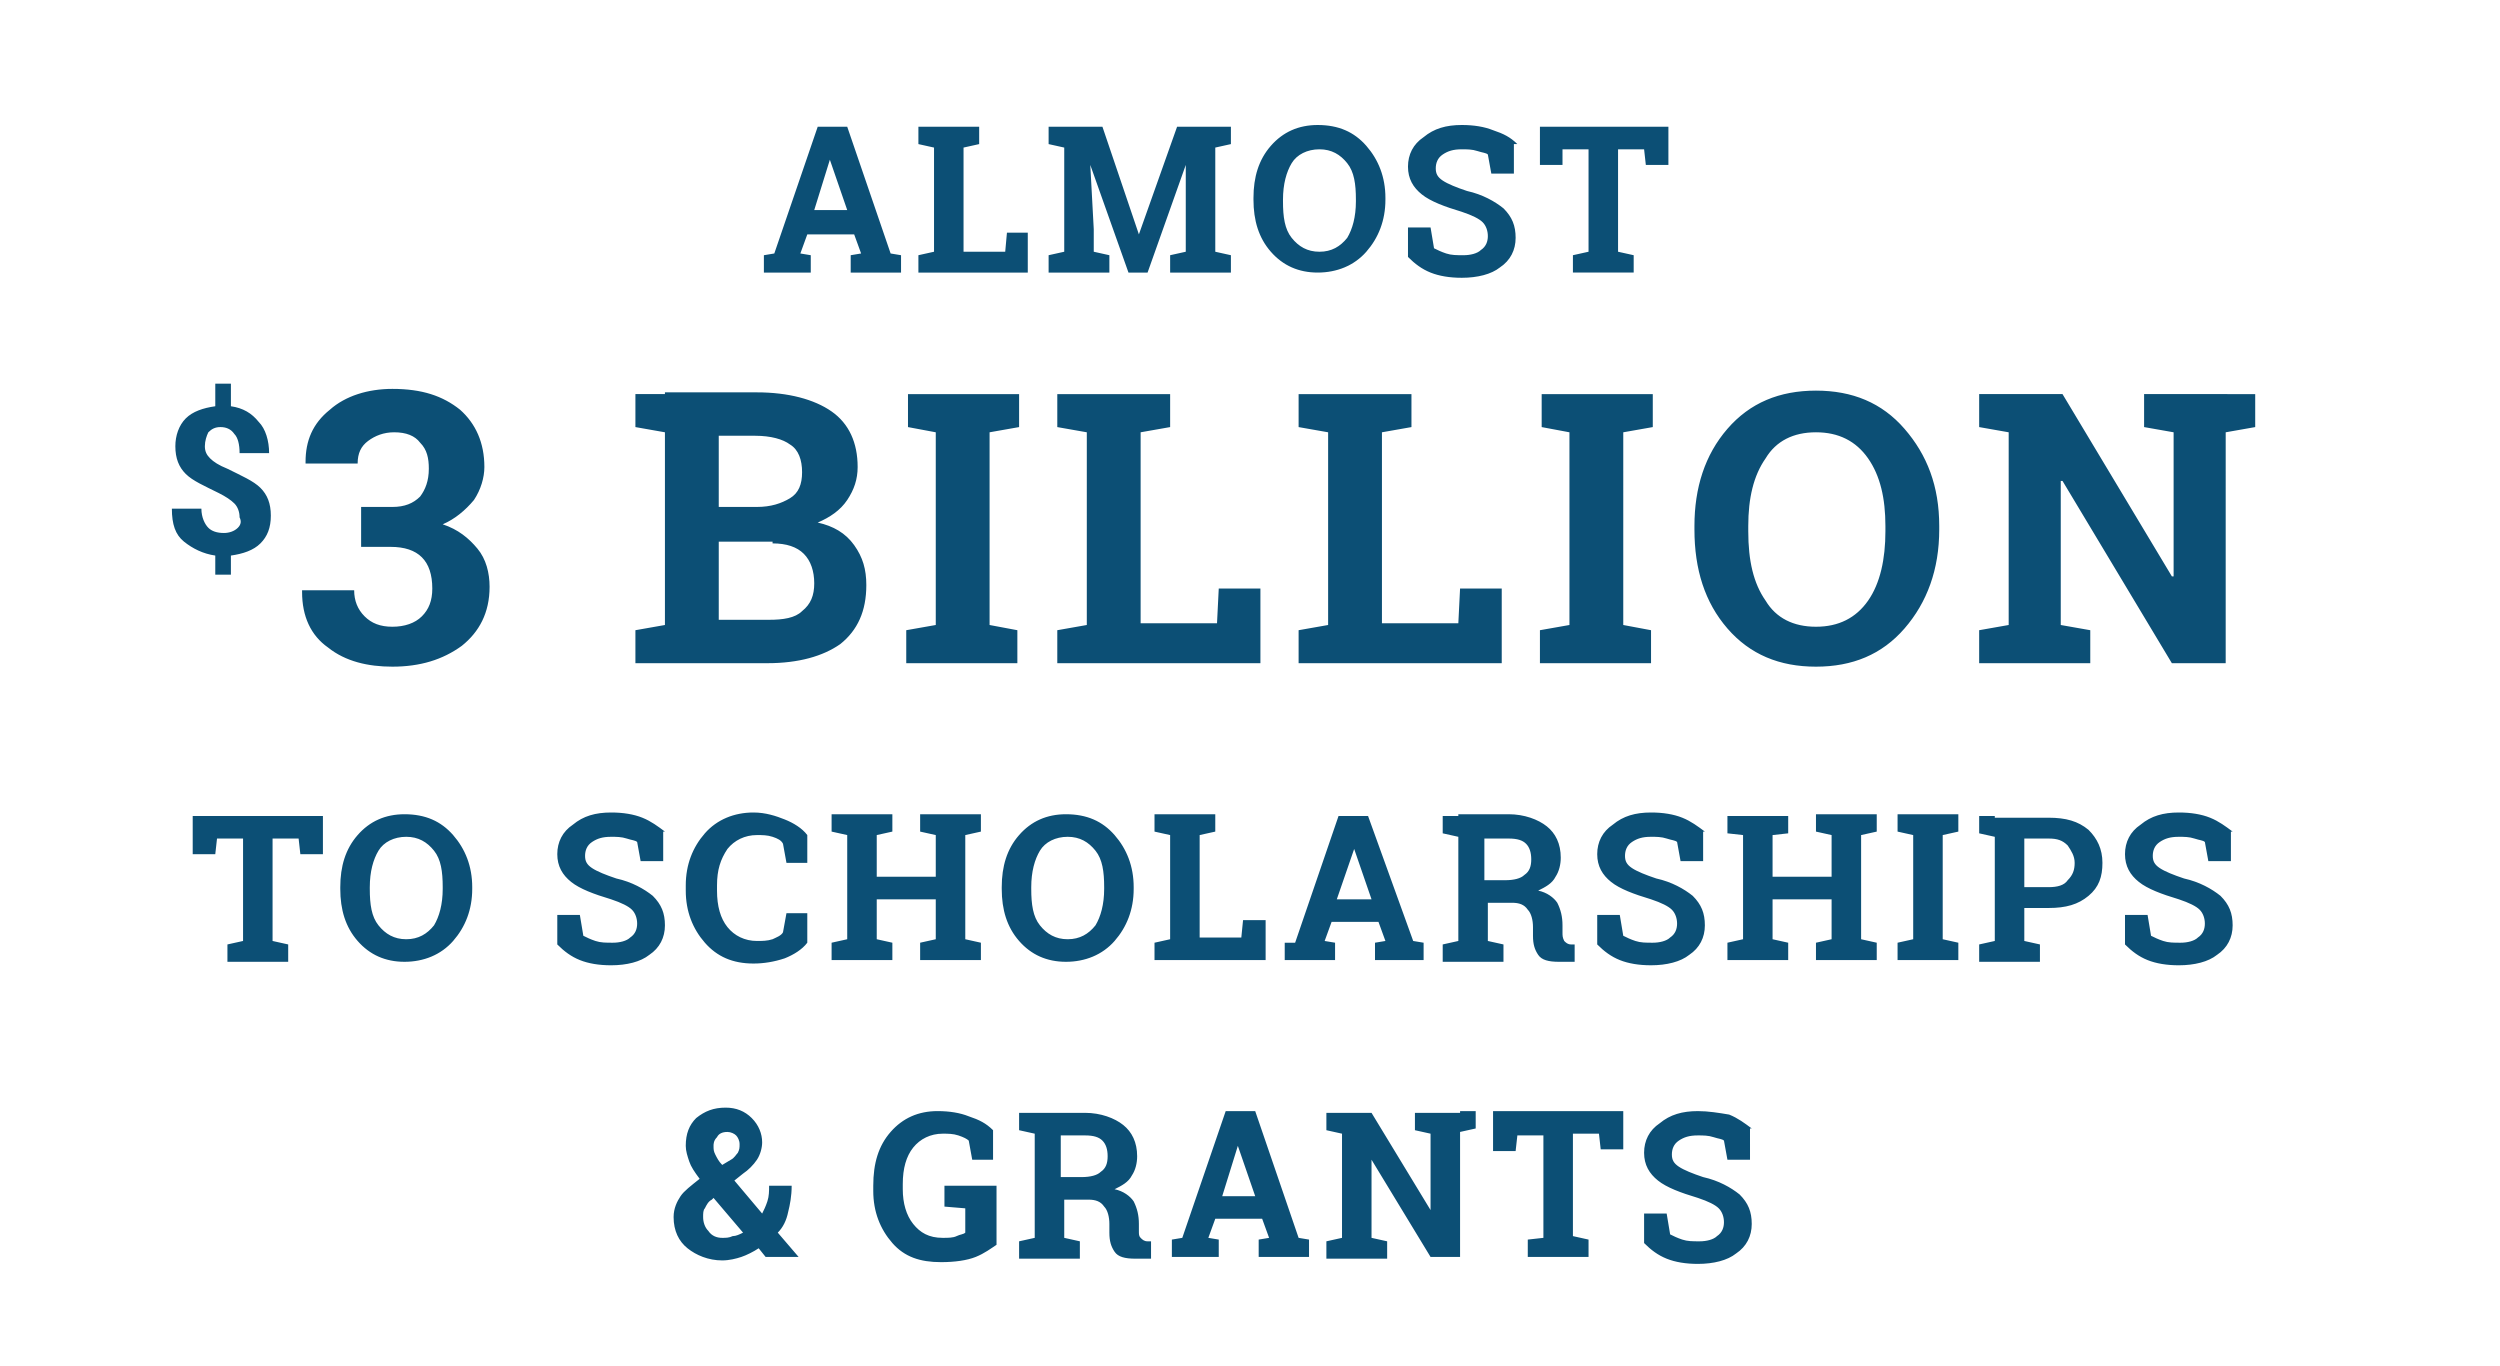 <svg xmlns="http://www.w3.org/2000/svg" viewBox="0 0 144 78.7">
    <style>
        .st0{fill:#0c4f75}
    </style>
    <path d="M43.8 15.7h2.9v-1l-.6-.1.4-1.1h2.7l.4 1.1-.6.1v1h2.9v-1l-.6-.1-2.5-7.3h-1.7l-2.5 7.3-.6.1v1zm4-6.5l1 2.9h-1.9l.9-2.9zM59.2 15.7v-2.3H58l-.1 1.1h-2.4v-6l.9-.2v-1h-3.5v1l.9.2v6l-.9.2v1h6.3zM68.3 13.2v1.3l-.9.2v1h3.5v-1l-.9-.2v-6l.9-.2v-1h-3.1l-2.2 6.2-2.1-6.2h-3.1v1l.9.2v6l-.9.2v1h3.5v-1l-.9-.2v-1.3l-.2-3.7 2.2 6.2h1.1l2.2-6.2v3.7zM79.8 11.4c0-1.2-.4-2.2-1.1-3-.7-.8-1.6-1.2-2.8-1.2-1.1 0-2 .4-2.7 1.2-.7.8-1 1.8-1 3v.1c0 1.2.3 2.2 1 3 .7.8 1.6 1.2 2.7 1.2s2.1-.4 2.8-1.2c.7-.8 1.1-1.8 1.1-3v-.1zm-1.7.2c0 .9-.2 1.6-.5 2.1-.4.5-.9.8-1.6.8-.7 0-1.2-.3-1.6-.8s-.5-1.2-.5-2.1v-.1c0-.9.2-1.6.5-2.1s.9-.8 1.6-.8c.7 0 1.2.3 1.6.8.4.5.5 1.2.5 2.1v.1zM87.4 8.3c-.4-.4-.8-.6-1.4-.8-.5-.2-1.1-.3-1.8-.3-.9 0-1.6.2-2.2.7-.6.4-.9 1-.9 1.7s.3 1.2.8 1.6c.5.4 1.3.7 2.3 1 .6.2 1 .4 1.2.6.2.2.3.5.3.8 0 .3-.1.6-.4.8-.2.2-.6.3-1 .3s-.7 0-1-.1c-.3-.1-.5-.2-.7-.3l-.2-1.2h-1.3v1.7c.4.4.8.7 1.3.9.5.2 1.1.3 1.8.3.9 0 1.7-.2 2.2-.6.6-.4.9-1 .9-1.7s-.2-1.2-.7-1.7c-.5-.4-1.2-.8-2.1-1-.6-.2-1.1-.4-1.4-.6-.3-.2-.4-.4-.4-.7 0-.3.1-.6.4-.8.3-.2.6-.3 1.1-.3.3 0 .6 0 .9.1.3.1.5.1.6.2l.2 1.1h1.3V8.3zM88.7 7.3v2.2H90v-.9h1.5v5.9l-.9.2v1h3.5v-1l-.9-.2V8.6h1.5l.1.9h1.3V7.3h-7.4zM13.7 30.4c-.2.2-.5.3-.8.3-.4 0-.7-.1-.9-.3-.2-.2-.4-.6-.4-1.1H9.9c0 .9.2 1.5.7 1.9.5.4 1.1.7 1.8.8v1.1h.9V32c.7-.1 1.3-.3 1.7-.7.4-.4.6-.9.6-1.6 0-.7-.2-1.2-.6-1.6-.4-.4-1.1-.7-1.9-1.1-.5-.2-.8-.4-1-.6-.2-.2-.3-.4-.3-.7 0-.3.1-.6.2-.8.2-.2.4-.3.7-.3.3 0 .6.1.8.4.2.2.3.6.3 1.1h1.7c0-.7-.2-1.4-.6-1.8-.4-.5-.9-.8-1.6-.9v-1.3h-.9v1.3c-.7.1-1.3.3-1.7.7-.4.4-.6 1-.6 1.6 0 .7.2 1.2.6 1.6.4.4 1.1.7 1.9 1.1.4.2.7.4.9.6.2.2.3.5.3.8.1.2.1.4-.1.6zM20.7 31.5h1.8c.8 0 1.4.2 1.8.6.4.4.6 1 .6 1.8 0 .7-.2 1.2-.6 1.6-.4.4-1 .6-1.7.6s-1.2-.2-1.6-.6c-.4-.4-.6-.9-.6-1.5h-3v.1c0 1.4.5 2.5 1.5 3.2 1 .8 2.3 1.1 3.7 1.1 1.6 0 2.9-.4 4-1.2 1-.8 1.6-1.9 1.6-3.4 0-.8-.2-1.6-.7-2.2-.5-.6-1.1-1.1-2-1.4.7-.3 1.3-.8 1.8-1.4.4-.6.6-1.3.6-1.9 0-1.4-.5-2.5-1.4-3.3-1-.8-2.2-1.2-3.9-1.2-1.4 0-2.7.4-3.6 1.2-1 .8-1.4 1.8-1.4 3v.1h3c0-.6.2-1 .6-1.3.4-.3.9-.5 1.5-.5.7 0 1.2.2 1.5.6.4.4.5.9.5 1.5 0 .7-.2 1.2-.5 1.6-.4.4-.9.6-1.6.6h-1.8v2.3zM38.3 22.7h-1.7v1.9l1.7.3V36l-1.7.3v1.9h7.6c1.8 0 3.2-.4 4.2-1.1 1-.8 1.5-1.9 1.5-3.4 0-.9-.2-1.6-.7-2.3-.5-.7-1.2-1.1-2.1-1.3.7-.3 1.3-.7 1.7-1.3s.6-1.2.6-1.9c0-1.4-.5-2.5-1.5-3.2-1-.7-2.5-1.1-4.3-1.1h-5.3zm6.2 8.6c.8 0 1.4.2 1.8.6.4.4.6 1 .6 1.7s-.2 1.2-.7 1.6c-.4.4-1.1.5-1.9.5h-2.9v-4.5h3.1zm-3.1-6.2h2.1c.9 0 1.6.2 2 .5.5.3.7.9.7 1.6 0 .7-.2 1.2-.7 1.5s-1.1.5-1.9.5h-2.2v-4.1zM53.9 24.9V36l-1.7.3v1.9h6.4v-1.9L57 36V24.9l1.7-.3v-1.9h-6.4v1.9l1.6.3zM72.6 38.2v-4.3h-2.4l-.1 2h-4.4v-11l1.7-.3v-1.9h-6.5v1.9l1.7.3V36l-1.7.3v1.9h11.7zM86.5 38.2v-4.3h-2.4l-.1 2h-4.4v-11l1.7-.3v-1.9h-6.5v1.9l1.7.3V36l-1.7.3v1.9h11.7zM90.4 24.9V36l-1.7.3v1.9h6.4v-1.9l-1.6-.3V24.9l1.7-.3v-1.9h-6.4v1.9l1.6.3zM111.7 30.3c0-2.3-.7-4.1-2-5.6s-3-2.2-5.1-2.2c-2.1 0-3.8.7-5.1 2.2-1.3 1.5-1.9 3.4-1.9 5.6v.2c0 2.3.6 4.2 1.9 5.7 1.3 1.5 3 2.2 5.1 2.2 2.1 0 3.8-.7 5.1-2.2 1.3-1.5 2-3.4 2-5.7v-.2zm-3.1.3c0 1.6-.3 3-1 4s-1.7 1.5-3 1.5-2.3-.5-2.9-1.5c-.7-1-1-2.3-1-4v-.3c0-1.6.3-2.9 1-3.9.6-1 1.6-1.5 2.9-1.5 1.3 0 2.3.5 3 1.5.7 1 1 2.3 1 3.9v.3zM128.3 22.7h-4.8v1.9l1.7.3v8.3h-.1l-6.3-10.5H114v1.9l1.7.3V36l-1.7.3v1.9h6.4v-1.9l-1.7-.3v-8.3h.1l6.3 10.5h3.1V24.9l1.7-.3v-1.9h-1.6zM11.1 47v2.2h1.3l.1-.9H14v5.9l-.9.2v1h3.5v-1l-.9-.2v-5.9h1.5l.1.9h1.3V47h-7.5zM27.2 51.1c0-1.2-.4-2.2-1.1-3-.7-.8-1.6-1.2-2.8-1.2-1.1 0-2 .4-2.7 1.2-.7.8-1 1.8-1 3v.1c0 1.2.3 2.2 1 3 .7.8 1.6 1.2 2.7 1.2s2.1-.4 2.8-1.2c.7-.8 1.1-1.8 1.1-3v-.1zm-1.7.1c0 .9-.2 1.6-.5 2.1-.4.5-.9.8-1.6.8-.7 0-1.2-.3-1.6-.8-.4-.5-.5-1.2-.5-2.1v-.1c0-.9.2-1.6.5-2.1s.9-.8 1.6-.8c.7 0 1.2.3 1.6.8.4.5.5 1.2.5 2.1v.1zM38.3 47.9c-.4-.3-.8-.6-1.3-.8-.5-.2-1.1-.3-1.8-.3-.9 0-1.6.2-2.2.7-.6.4-.9 1-.9 1.7s.3 1.2.8 1.6c.5.4 1.3.7 2.3 1 .6.2 1 .4 1.2.6.2.2.3.5.3.8 0 .3-.1.6-.4.8-.2.2-.6.3-1 .3s-.7 0-1-.1c-.3-.1-.5-.2-.7-.3l-.2-1.2h-1.3v1.7c.4.4.8.7 1.3.9.5.2 1.1.3 1.8.3.9 0 1.7-.2 2.2-.6.6-.4.9-1 .9-1.7s-.2-1.2-.7-1.7c-.5-.4-1.2-.8-2.1-1-.6-.2-1.1-.4-1.4-.6-.3-.2-.4-.4-.4-.7 0-.3.1-.6.4-.8.3-.2.6-.3 1.1-.3.3 0 .6 0 .9.1s.5.1.6.2l.2 1.1h1.3v-1.7zM46.5 48.1c-.3-.4-.8-.7-1.3-.9-.5-.2-1.1-.4-1.8-.4-1.1 0-2.1.4-2.8 1.2-.7.8-1.1 1.8-1.1 3v.3c0 1.2.4 2.2 1.1 3 .7.8 1.6 1.2 2.8 1.2.6 0 1.2-.1 1.8-.3.5-.2 1-.5 1.3-.9v-1.7h-1.2l-.2 1.1c-.1.2-.4.3-.6.4-.3.1-.6.1-.9.1-.7 0-1.3-.3-1.7-.8-.4-.5-.6-1.2-.6-2.1V51c0-.9.2-1.5.6-2.1.4-.5 1-.8 1.7-.8.3 0 .6 0 .9.1.3.1.5.2.6.4l.2 1.1h1.2v-1.6zM48.8 48.1v6l-.9.2v1h3.5v-1l-.9-.2v-2.3h3.4v2.3l-.9.2v1h3.5v-1l-.9-.2v-6l.9-.2v-1H53v1l.9.2v2.4h-3.4v-2.4l.9-.2v-1h-3.5v1l.9.2zM65.3 51.1c0-1.2-.4-2.2-1.1-3-.7-.8-1.6-1.2-2.8-1.2-1.1 0-2 .4-2.7 1.2-.7.8-1 1.8-1 3v.1c0 1.2.3 2.2 1 3 .7.8 1.6 1.2 2.7 1.2s2.1-.4 2.8-1.2c.7-.8 1.1-1.8 1.1-3v-.1zm-1.7.1c0 .9-.2 1.6-.5 2.1-.4.5-.9.8-1.6.8-.7 0-1.2-.3-1.6-.8-.4-.5-.5-1.2-.5-2.1v-.1c0-.9.2-1.6.5-2.1s.9-.8 1.6-.8c.7 0 1.2.3 1.6.8.4.5.5 1.2.5 2.1v.1zM72.9 55.3V53h-1.3l-.1 1h-2.4v-5.9l.9-.2v-1h-3.5v1l.9.2v6l-.9.2v1h6.4zM74 55.3h2.9v-1l-.6-.1.4-1.1h2.7l.4 1.1-.6.1v1H82v-1l-.6-.1-2.6-7.2h-1.7l-2.5 7.3H74v1zm4-6.4l1 2.9h-2l1-2.9zM84 47h-.9v1l.9.2v6l-.9.2v1h3.5v-1l-.9-.2V52h1.4c.4 0 .7.1.9.4.2.2.3.6.3 1v.5c0 .5.1.8.3 1.1.2.3.6.4 1.2.4h.9v-1h-.2c-.2 0-.3-.1-.4-.2-.1-.2-.1-.3-.1-.5v-.4c0-.5-.1-.9-.3-1.3-.2-.3-.6-.6-1.1-.7.4-.2.8-.4 1-.8.2-.3.3-.7.3-1.1 0-.8-.3-1.4-.8-1.8-.5-.4-1.3-.7-2.2-.7H84zm1.7 1.3h1.2c.5 0 .8.1 1 .3.2.2.3.5.3.9s-.1.7-.4.9c-.2.2-.6.3-1.1.3h-1.2v-2.4zM98.2 47.9c-.4-.3-.8-.6-1.3-.8-.5-.2-1.1-.3-1.8-.3-.9 0-1.6.2-2.2.7-.6.4-.9 1-.9 1.7s.3 1.2.8 1.6c.5.4 1.3.7 2.3 1 .6.2 1 .4 1.2.6.2.2.3.5.3.8 0 .3-.1.6-.4.8-.2.2-.6.3-1 .3s-.7 0-1-.1c-.3-.1-.5-.2-.7-.3l-.2-1.2H92v1.7c.4.4.8.7 1.3.9.5.2 1.1.3 1.8.3.9 0 1.7-.2 2.2-.6.6-.4.9-1 .9-1.7s-.2-1.2-.7-1.7c-.5-.4-1.2-.8-2.1-1-.6-.2-1.1-.4-1.4-.6-.3-.2-.4-.4-.4-.7 0-.3.1-.6.4-.8.3-.2.6-.3 1.1-.3.3 0 .6 0 .9.1.3.1.5.1.6.2l.2 1.1h1.3v-1.7zM100.4 48.1v6l-.9.2v1h3.5v-1l-.9-.2v-2.3h3.4v2.3l-.9.2v1h3.5v-1l-.9-.2v-6l.9-.2v-1h-3.5v1l.9.2v2.4h-3.4v-2.4l.9-.1v-1h-3.5v1l.9.1zM110.2 48.1v6l-.9.2v1h3.5v-1l-.9-.2v-6l.9-.2v-1h-3.5v1l.9.2zM114.9 47h-.9v1l.9.2v6l-.9.2v1h3.5v-1l-.9-.2v-1.9h1.4c1 0 1.7-.2 2.3-.7.6-.5.8-1.1.8-1.9 0-.8-.3-1.4-.8-1.9-.6-.5-1.3-.7-2.3-.7h-3.1zm1.7 1.3h1.4c.5 0 .8.1 1.1.4.2.3.4.6.4 1s-.1.7-.4 1c-.2.3-.6.4-1.1.4h-1.4v-2.8zM128.6 47.9c-.4-.3-.8-.6-1.3-.8-.5-.2-1.1-.3-1.8-.3-.9 0-1.6.2-2.2.7-.6.4-.9 1-.9 1.7s.3 1.2.8 1.6c.5.4 1.3.7 2.3 1 .6.2 1 .4 1.2.6.2.2.3.5.3.8 0 .3-.1.6-.4.8-.2.2-.6.3-1 .3s-.7 0-1-.1c-.3-.1-.5-.2-.7-.3l-.2-1.2h-1.3v1.7c.4.4.8.7 1.3.9.5.2 1.1.3 1.8.3.9 0 1.7-.2 2.2-.6.6-.4.9-1 .9-1.7s-.2-1.2-.7-1.7c-.5-.4-1.2-.8-2.1-1-.6-.2-1.1-.4-1.4-.6-.3-.2-.4-.4-.4-.7 0-.3.1-.6.4-.8.3-.2.6-.3 1.1-.3.3 0 .6 0 .9.1s.5.1.6.2l.2 1.1h1.3v-1.7zM39.6 71.9c.5.4 1.2.7 2 .7.4 0 .8-.1 1.1-.2.3-.1.7-.3 1-.5l.4.5H46L44.8 71c.3-.3.5-.7.6-1.2.1-.4.2-.9.2-1.5h-1.3c0 .3 0 .6-.1.9-.1.3-.2.5-.3.7L42.3 68l.5-.4c.3-.2.6-.5.8-.8.2-.3.3-.7.3-1 0-.5-.2-1-.6-1.4-.4-.4-.9-.6-1.5-.6-.7 0-1.2.2-1.7.6-.4.4-.6.9-.6 1.6 0 .3.1.6.2.9.1.3.3.6.6 1-.5.4-.9.7-1.1 1-.2.3-.4.7-.4 1.2 0 .8.3 1.4.8 1.8zm1.2-1c-.2-.2-.3-.5-.3-.8 0-.2 0-.4.1-.5.1-.2.2-.4.4-.5l.1-.1 1.7 2c-.2.1-.4.2-.6.2-.2.1-.4.1-.6.1-.3 0-.6-.1-.8-.4zm.5-5.4c.1-.2.3-.3.6-.3.2 0 .4.1.5.2.1.1.2.3.2.5s0 .3-.1.5c-.1.1-.2.3-.4.4l-.5.3c-.2-.2-.3-.4-.4-.6-.1-.2-.1-.3-.1-.5 0-.1 0-.3.2-.5zM57.3 68.3h-2.9v1.2l1.2.1V71c-.1.1-.3.1-.5.2s-.5.1-.8.1c-.8 0-1.3-.3-1.7-.8-.4-.5-.6-1.2-.6-2v-.3c0-.9.2-1.6.6-2.1.4-.5 1-.8 1.7-.8.3 0 .6 0 .9.1.3.1.5.2.6.3l.2 1.1h1.2v-1.7c-.4-.4-.8-.6-1.4-.8-.5-.2-1.1-.3-1.8-.3-1.1 0-2 .4-2.7 1.2-.7.8-1 1.8-1 3.1v.3c0 1.2.4 2.2 1.1 3 .7.8 1.6 1.1 2.8 1.1.8 0 1.5-.1 2-.3.5-.2.9-.5 1.2-.7v-3.4zM59.6 64.1h-.9v1l.9.2v6l-.9.2v1h3.5v-1l-.9-.2v-2.2h1.4c.4 0 .7.1.9.4.2.2.3.6.3 1v.5c0 .5.1.8.3 1.1.2.3.6.4 1.2.4h.9v-1h-.2c-.2 0-.3-.1-.4-.2-.1-.1-.1-.2-.1-.4v-.4c0-.5-.1-.9-.3-1.3-.2-.3-.6-.6-1.1-.7.4-.2.8-.4 1-.8.2-.3.3-.7.3-1.1 0-.8-.3-1.4-.8-1.8-.5-.4-1.3-.7-2.2-.7h-2.9zm1.7 1.3h1.2c.5 0 .8.1 1 .3.2.2.3.5.3.9s-.1.7-.4.9c-.2.2-.6.3-1.1.3h-1.2v-2.4zM67.3 72.4h2.9v-1l-.6-.1.4-1.1h2.7l.4 1.1-.6.1v1h2.9v-1l-.6-.1-2.5-7.3h-1.7l-2.5 7.3-.6.1v1zm4-6.4l1 2.9h-1.9l.9-2.9zM84.1 64.1h-2.6v1l.9.2v4.4L79 64.1h-2.6v1l.9.2v6l-.9.2v1h3.5v-1l-.9-.2v-4.5l3.4 5.6h1.7v-7.2l.9-.2v-1h-.9zM86 64.1v2.2h1.3l.1-.9h1.5v5.9l-.9.1v1h3.5v-1l-.9-.2v-5.9h1.5l.1.9h1.3V64H86zM100.9 65c-.4-.3-.8-.6-1.3-.8-.6-.1-1.2-.2-1.8-.2-.9 0-1.6.2-2.2.7-.6.4-.9 1-.9 1.7s.3 1.2.8 1.6c.5.4 1.3.7 2.3 1 .6.2 1 .4 1.2.6.2.2.3.5.3.8 0 .3-.1.6-.4.8-.2.2-.6.3-1 .3s-.7 0-1-.1c-.3-.1-.5-.2-.7-.3l-.2-1.2h-1.3v1.7c.4.4.8.7 1.3.9.5.2 1.1.3 1.8.3.9 0 1.7-.2 2.2-.6.6-.4.9-1 .9-1.7s-.2-1.2-.7-1.7c-.5-.4-1.2-.8-2.1-1-.6-.2-1.1-.4-1.4-.6-.3-.2-.4-.4-.4-.7 0-.3.1-.6.4-.8.3-.2.6-.3 1.1-.3.3 0 .6 0 .9.1s.5.1.6.2l.2 1.1h1.3V65z" class="st0"/>
</svg>
